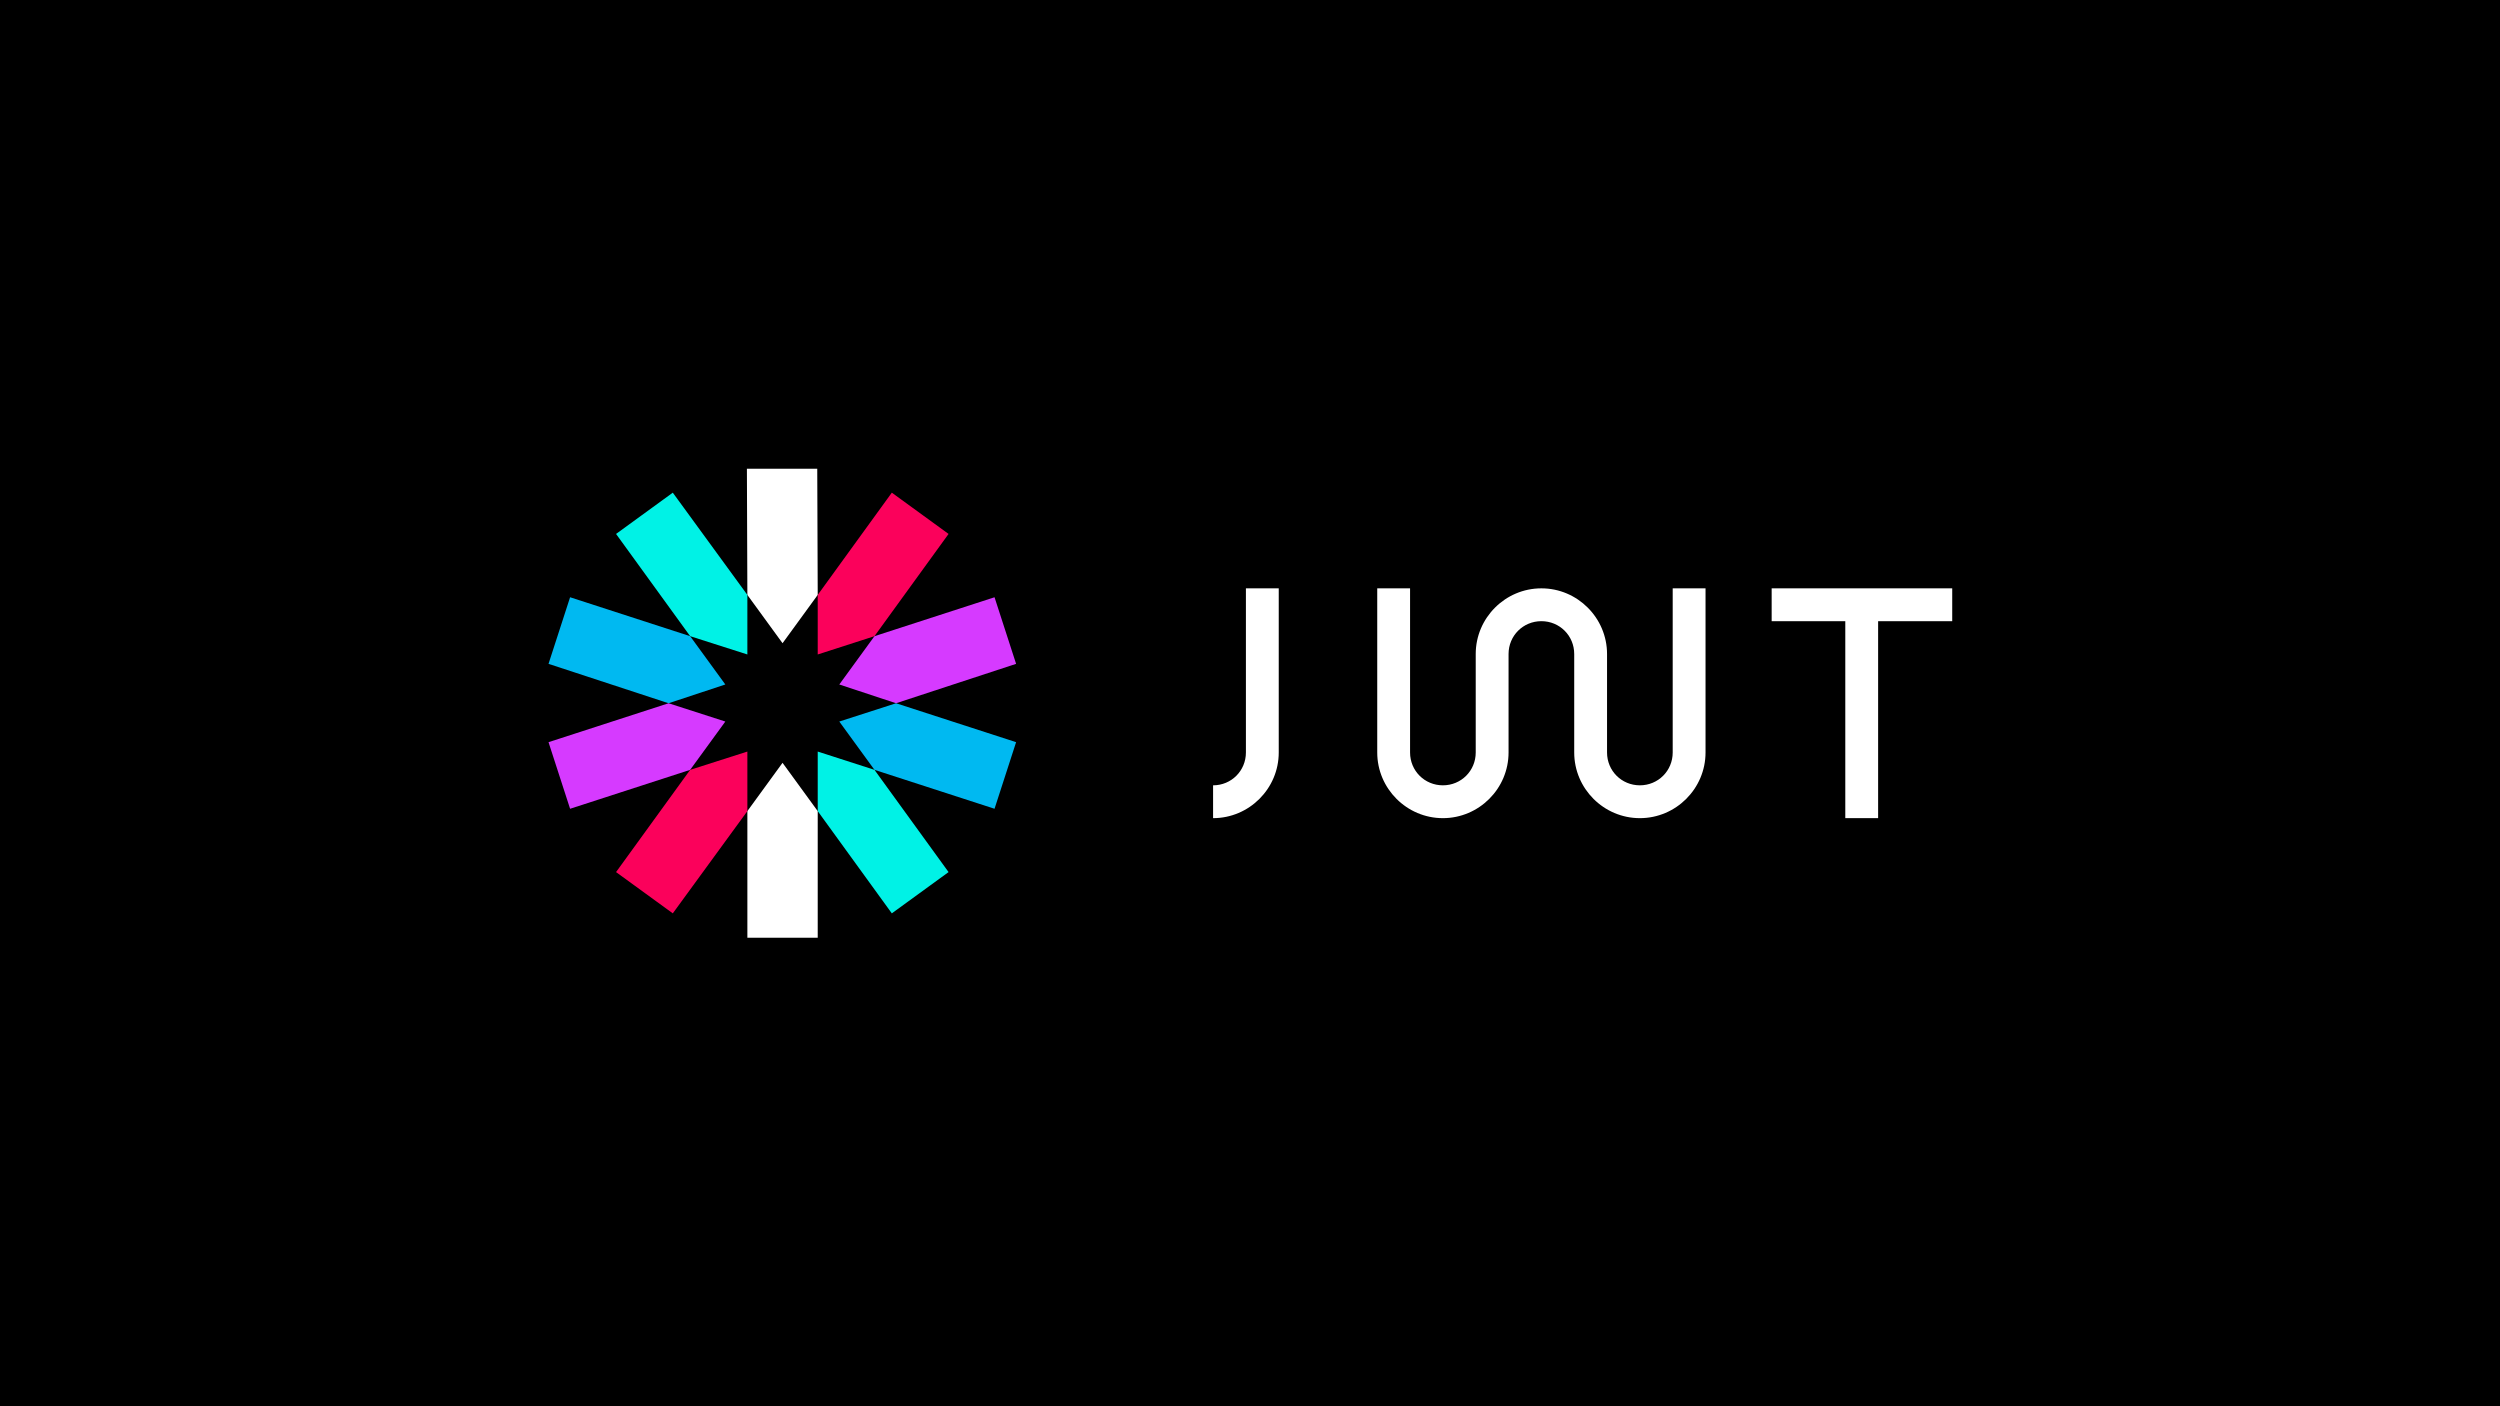 <?xml version="1.0" encoding="UTF-8" standalone="no"?>
<svg
   xmlns:sketch="http://www.bohemiancoding.com/sketch/ns"
   xmlns:dc="http://purl.org/dc/elements/1.1/"
   xmlns:cc="http://creativecommons.org/ns#"
   xmlns:rdf="http://www.w3.org/1999/02/22-rdf-syntax-ns#"
   xmlns:svg="http://www.w3.org/2000/svg"
   xmlns="http://www.w3.org/2000/svg"
   width="1920"
   height="1080"
   viewBox="0 0 508 285.75"
   version="1.1"
   id="svg8">
  <defs
     id="defs2">
    <clipPath
       id="clipPath4557"
       clipPathUnits="userSpaceOnUse">
      <path
         id="path4555"
         d="M 0,0 H 2183.73 V 912 H 0 Z" />
    </clipPath>
  </defs>
  <rect
     y="2.6948853e-06"
     x="4.4444446e-06"
     height="285.75"
     width="508"
     id="rect4496-3"
     style="opacity:1;fill:#000000;fill-opacity:1;stroke:none;stroke-width:0.767;stroke-linecap:round;stroke-linejoin:round;stroke-miterlimit:4;stroke-dasharray:6.133, 1.533, 0.767, 1.533;stroke-dashoffset:0;stroke-opacity:1" />
  <g
     transform="matrix(0.953,0,0,0.953,111.077,94.964)"
     id="Shape"
     sketch:type="MSShapeGroup"
     style="fill:none;fill-rule:evenodd;stroke:none;stroke-width:1">
    <g
       id="g4516">
      <path
         style="fill:#ffffff"
         d="M 57.8,27.2 57.7,0.3 h -15 l 0.1,26.9 7.5,10.3 z"
         id="path4496" />
      <path
         style="fill:#ffffff"
         d="m 42.8,73.3 v 27 h 15 v -27 L 50.3,63 Z"
         id="path4498" />
      <path
         style="fill:#00f2e6"
         d="M 57.8,73.3 73.6,95.1 85.7,86.3 69.9,64.5 57.8,60.6 Z"
         id="path4500" />
      <path
         style="fill:#00f2e6"
         d="M 42.8,27.2 26.9,5.4 14.8,14.2 30.6,36 42.8,39.9 Z"
         id="path4502" />
      <path
         style="fill:#00b9f1"
         d="M 30.6,36 5,27.7 0.4,41.9 26,50.3 l 12.1,-4 z"
         id="path4504" />
      <path
         style="fill:#00b9f1"
         d="m 62.4,54.2 7.5,10.3 25.6,8.3 4.6,-14.2 -25.6,-8.3 z"
         id="path4506" />
      <path
         style="fill:#d63aff"
         d="M 74.5,50.3 100.1,41.9 95.5,27.7 69.9,36 62.4,46.3 Z"
         id="path4508" />
      <path
         style="fill:#d63aff"
         d="M 26,50.3 0.4,58.6 5,72.8 30.6,64.5 38.1,54.2 Z"
         id="path4510" />
      <path
         style="fill:#fb015b"
         d="M 30.6,64.5 14.8,86.3 26.9,95.1 42.8,73.3 V 60.6 Z"
         id="path4512" />
      <path
         style="fill:#fb015b"
         d="M 69.9,36 85.7,14.2 73.6,5.4 57.8,27.2 v 12.7 z"
         id="path4514" />
    </g>
    <path
       style="fill:#ffffff"
       d="m 156.1,25.8 v 35 c 0,7.7 -6.3,14 -14,14 v -7 c 3.9,0 7,-3.1 7,-7 v -35 z m 127.8,7 h 15.8 v -7 h -38.5 v 7 h 15.7 v 42 h 7 z m -43.8,-7 v 35 c 0,3.9 -3.1,7 -7,7 -3.9,0 -7,-3.1 -7,-7 v -21 c 0,-7.7 -6.3,-14 -14,-14 -7.7,0 -14,6.3 -14,14 v 21 c 0,3.9 -3.1,7 -7,7 -3.9,0 -7,-3.1 -7,-7 v -35 h -7 v 35 c 0,7.7 6.3,14 14,14 7.7,0 14,-6.3 14,-14 v -21 c 0,-3.9 3.1,-7 7,-7 3.9,0 7,3.1 7,7 v 0 21 c 0,7.7 6.3,14 14,14 7.7,0 14,-6.3 14,-14 v -35 z"
       id="path4518" />
  </g>
</svg>
